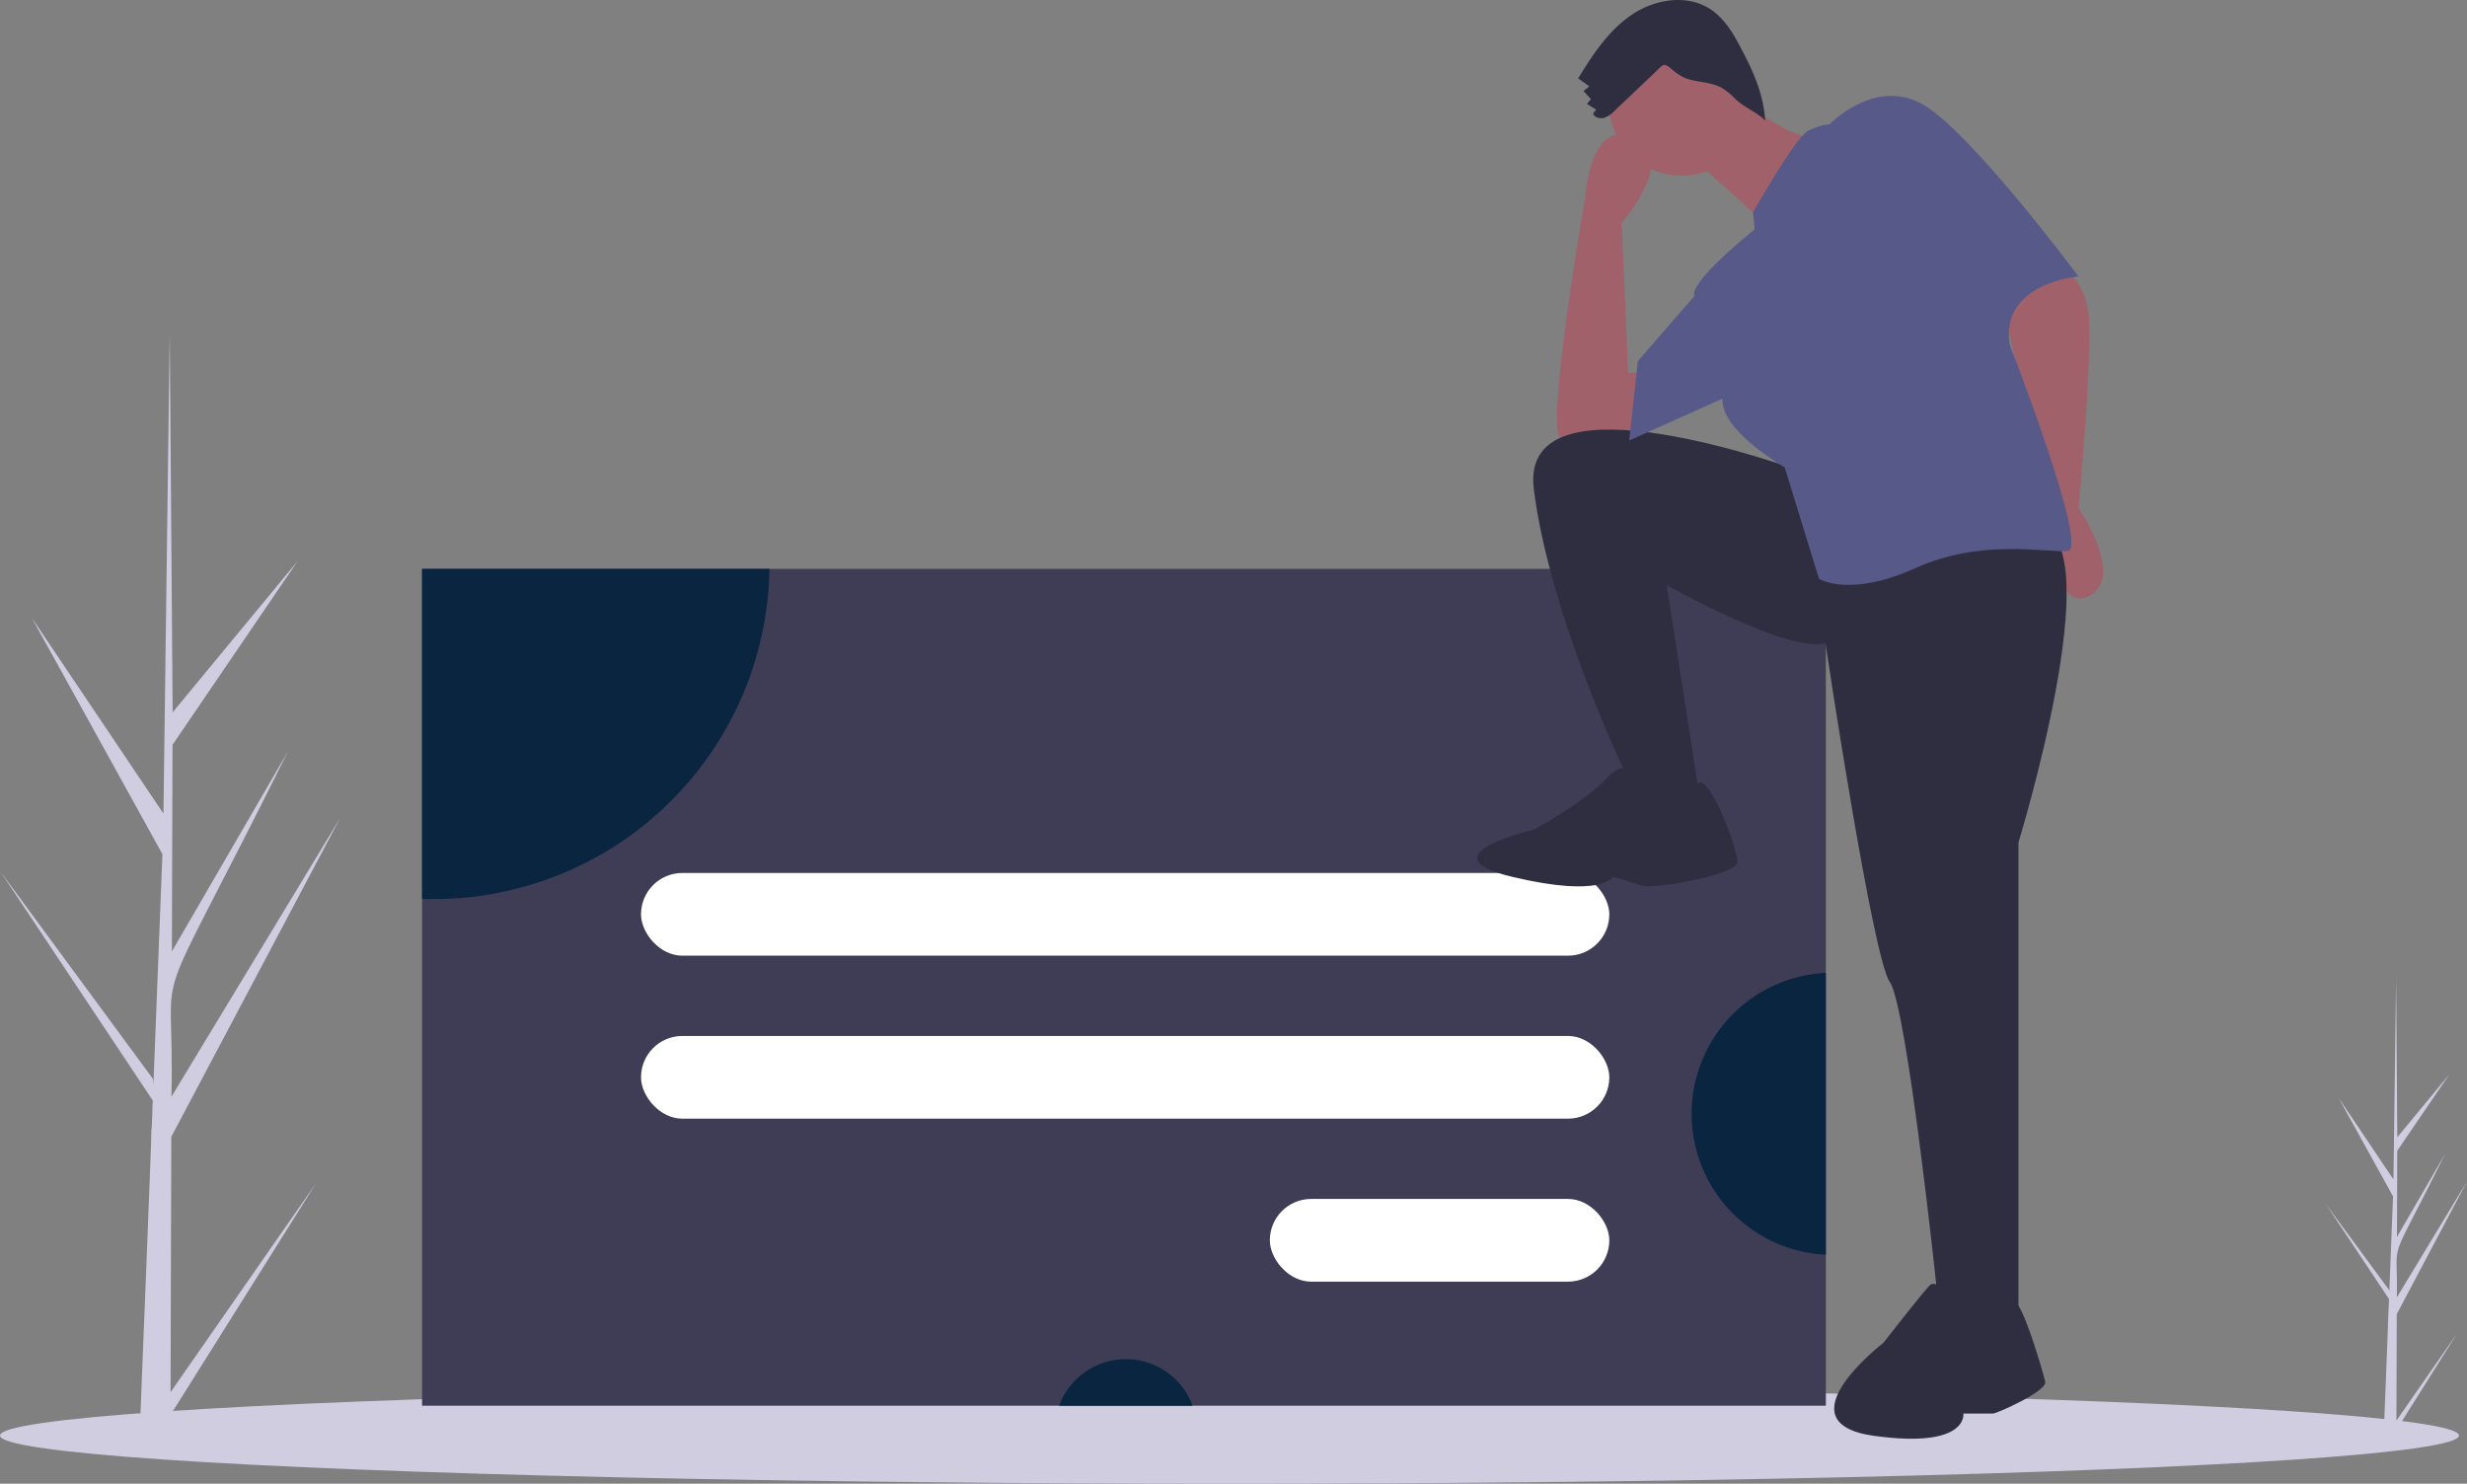 <svg id="b59c9f89-c93e-413f-a14b-776784e615e2" data-name="Layer 1" xmlns="http://www.w3.org/2000/svg" width="1075.516" height="646.899" viewBox="0 0 1075.516 646.899"><rect x="0" y="0" width="1075.516" height="646.899" fill="#808080" stroke="none"/><title>sign_in</title><path d="M136.593,733.557l63.431-91.138L136.561,743.471l-.037,10.369q-6.785-.057-13.433-.441c-.02-2.354,5.371-131.899,5.142-134.243.313-.089.488-12.252.613-12.785L62.578,506.777,128.916,596.945l.198,2.666,3.935-100.648L76.086,395.895,133.5,481.278c.021-1.369,2.717-208.023,2.744-209.298.016.677,1.254,164.455,1.263,165.145l54.479-65.923-54.531,80.088-.279,90.079,50.556-87.108C124.639,581.295,138.602,536.842,136.99,604.702l73.436-121.291L136.927,622.176Z" transform="translate(-62.242 -126.55)" fill="#d0cde1"/><path d="M1106.99,745.93l26.433-37.98-26.447,42.111-.015,4.321q-2.828-.024-5.598-.184c-.008-.981,2.238-54.966,2.143-55.942.13-.037.204-5.106.255-5.328L1076.146,651.426l27.645,37.575.082,1.111,1.64-41.942-23.738-42.951,23.926,35.581c.009-.571,1.132-86.688,1.143-87.22.007.282.522,68.533.526,68.82l22.703-27.472L1107.349,628.303l-.116,37.538,21.068-36.3c-26.293,52.938-20.474,34.413-21.145,62.692l30.602-50.545-30.629,57.827Z" transform="translate(-62.242 -126.55)" fill="#d0cde1"/><ellipse cx="536" cy="625.899" rx="536" ry="21" fill="#d0cde1"/><rect x="184" y="248.031" width="612" height="364.87" fill="#3f3d56"/><path d="M397.702,374.581a146.354,146.354,0,0,1-146.32,143.97c-1.72,0-3.43-.03-5.14-.09V374.581Z" transform="translate(-62.242 -126.55)" fill="#0a2540"/><path d="M582.179,739.451H523.972a31.008,31.008,0,0,1,58.207,0Z" transform="translate(-62.242 -126.55)" fill="#0a2540"/><path d="M858.242,550.721v122.9a61.523,61.523,0,0,1,0-122.9Z" transform="translate(-62.242 -126.55)" fill="#0a2540"/><rect x="279.459" y="380.615" width="422.142" height="36.062" rx="18.031" fill="#fff"/><rect x="279.459" y="451.679" width="422.142" height="36.062" rx="18.031" fill="#fff"/><rect x="553.597" y="522.743" width="148.004" height="36.062" rx="18.031" fill="#fff"/><path d="M955.294,238.67s16.829,6.545,17.764,28.048-4.675,81.339-4.675,81.339,20.568,29.918,4.675,38.332-17.764-33.657-17.764-33.657l-18.699-88.818S947.814,237.735,955.294,238.67Z" transform="translate(-62.242 -126.55)" fill="#a0616a"/><path d="M783.267,307.855s-40.202,26.178-42.072,5.61S753.349,212.492,753.349,212.492s1.87-34.592,21.503-26.178-5.61,37.397-5.61,37.397l2.805,65.445,18.699-.935Z" transform="translate(-62.242 -126.55)" fill="#a0616a"/><path d="M847.777,332.163s-123.411-45.812-116.866,7.479,38.332,120.606,38.332,120.606l11.219,17.764h23.373L788.876,381.714s53.291,29.918,69.185,25.243c0,0,20.568,137.435,28.048,147.719s20.568,134.63,20.568,134.63l12.154,14.959h23.373V493.906s40.202-130.89,9.349-137.435S847.777,332.163,847.777,332.163Z" transform="translate(-62.242 -126.55)" fill="#2f2e41"/><path d="M777.657,465.858s-5.61-10.284-14.959,0-31.788,22.438-31.788,22.438-48.616,11.219-9.349,20.568,43.942,0,43.942,0,6.545,1.87,12.154,3.74S819.729,507.93,819.729,502.32s-12.379-39.134-17.408-34.058S777.657,465.858,777.657,465.858Z" transform="translate(-62.242 -126.55)" fill="#2f2e41"/><path d="M920.623,695.011s-13.785-11.352-17.029-8.109-20.272,25.138-20.272,25.138-45.41,34.868-4.054,40.544,38.923-9.731,38.923-9.731h12.974c1.622,0,23.516-9.731,22.705-13.785s-10.542-37.116-13.785-34.776S920.623,695.011,920.623,695.011Z" transform="translate(-62.242 -126.55)" fill="#2f2e41"/><circle cx="733.179" cy="44.805" r="31.788" fill="#a0616a"/><path d="M817.859,167.615s24.308,20.568,41.137,20.568S834.688,226.516,834.688,226.516l-36.462-32.723Z" transform="translate(-62.242 -126.55)" fill="#a0616a"/><path d="M827.208,226.516l-.728-7.366s18.492-32.836,24.101-35.641,9.349-2.805,9.349-2.805,18.699-19.634,39.267-9.349,69.185,75.729,69.185,75.729-34.592,2.805-29.918,29.918c0,0,34.592,88.818,25.243,89.753s-37.397-5.61-66.38,7.479-42.072,4.675-42.072,4.675l-14.959-48.616s-28.048-15.894-27.113-29.918L772.515,318.607l3.74-34.592,24.776-28.515S796.356,251.759,827.208,226.516Z" transform="translate(-62.242 -126.55)" fill="#575a89"/><path d="M766.18,174.792a11.737,11.737,0,0,1-4.616,3.144c-1.811.511-4.092-.116-4.813-1.853l1.344-1.749-4.029-2.504,1.756-2.06-3.246-3.524,2.562-2.032-4.877-3.488c6.321-10.315,13.157-20.758,23.137-27.596s23.925-9.267,34.148-2.8c5.308,3.358,9.061,8.687,12.068,14.202,6.047,11.09,11.376,21.901,12.163,34.508-3.798-3.699-9.343-5.783-13.141-9.482a28.463,28.463,0,0,0-5.669-4.641c-3.973-2.24-8.726-2.438-13.173-3.449-3.74-.85-6.166-2.535-8.995-4.945-3.366-2.867-3.503-1.758-6.901,1.469Q775.044,166.397,766.18,174.792Z" transform="translate(-62.242 -126.55)" fill="#2f2e41"/></svg>